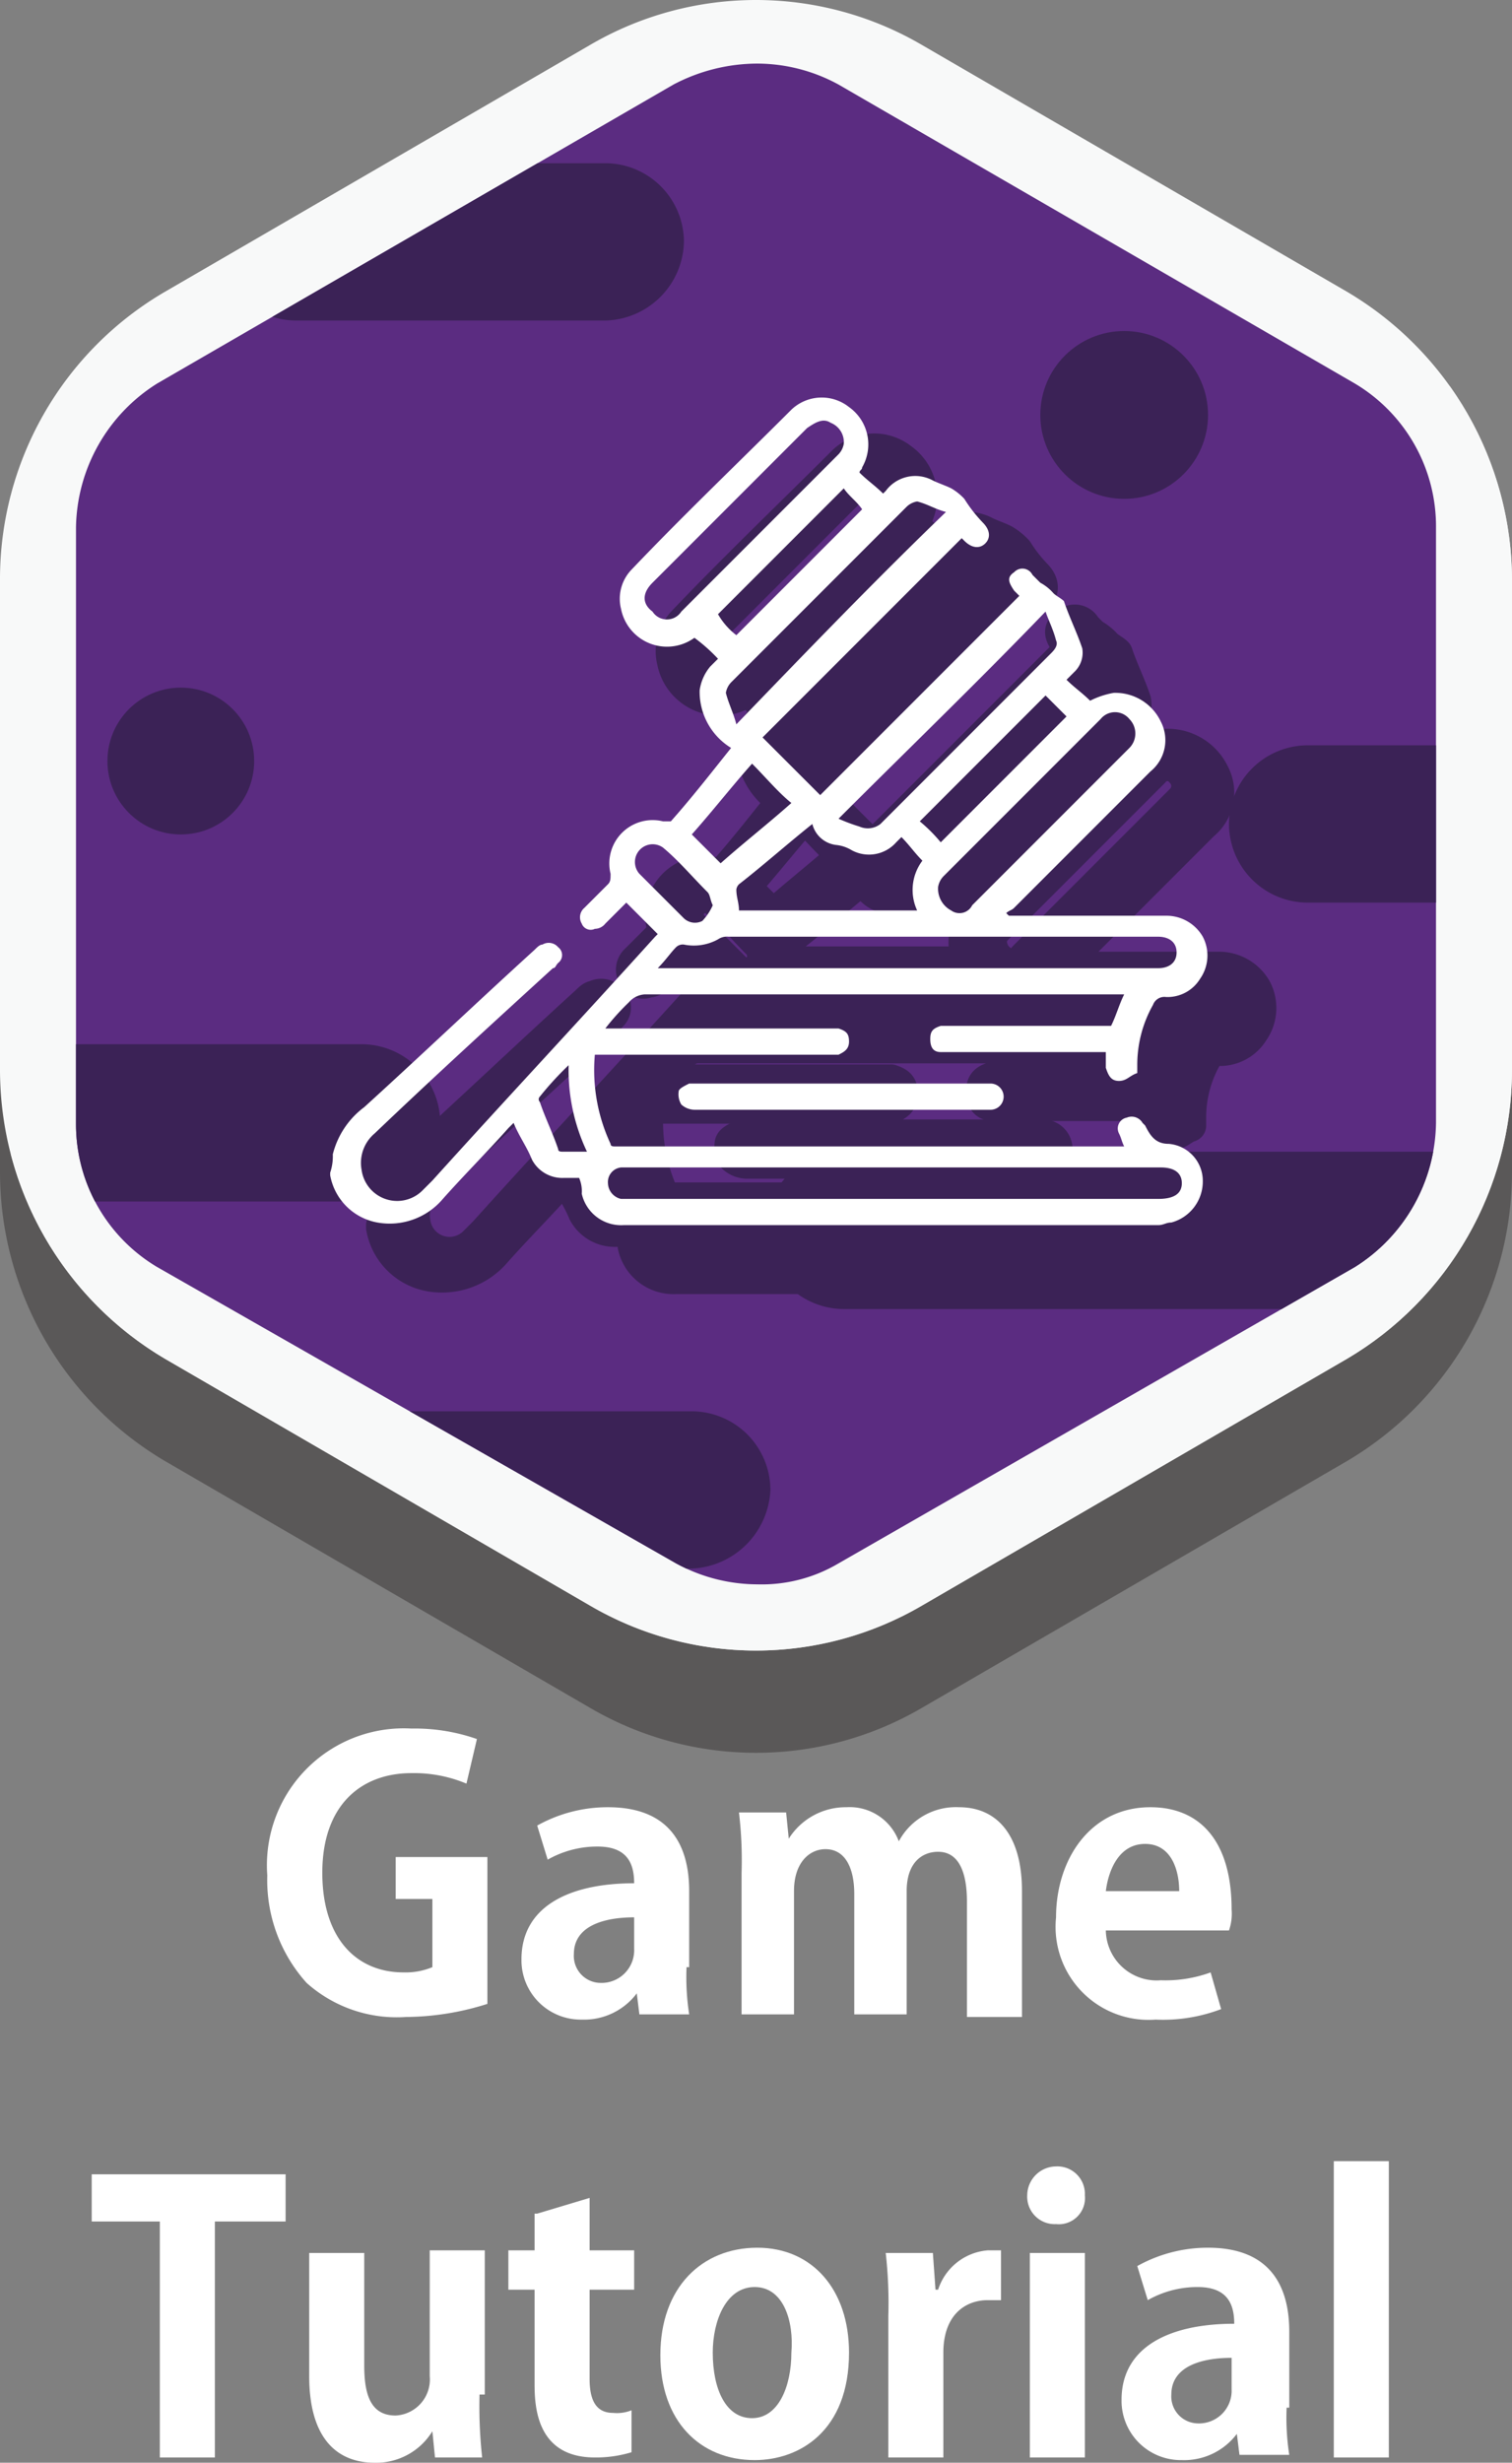 <svg xmlns="http://www.w3.org/2000/svg" xmlns:xlink="http://www.w3.org/1999/xlink" width="57.7" height="93.925" viewBox="0 0 57.7 93.925">
  <rect x="0" y="0" width="57.7" height="93.925" fill="#808080" stroke="none"/>
  <defs>
    <clipPath id="clip-path">
      <path id="路径_1170" data-name="路径 1170" d="M78.6,62.6V43.9a12.8,12.8,0,0,0-6.3-11L56.1,23.5a12.55,12.55,0,0,0-12.7,0L27.2,32.9a12.68,12.68,0,0,0-6.3,11V62.6a12.8,12.8,0,0,0,6.3,11L43.4,83a12.55,12.55,0,0,0,12.7,0l16.2-9.4A12.8,12.8,0,0,0,78.6,62.6Z" transform="translate(-19.4 -34.6)"/>
    </clipPath>
    <clipPath id="clip-path-2">
      <path id="路径_1175" data-name="路径 1175" d="M49.8,24.2a6.5,6.5,0,0,1,3.1.8L72.6,36.4a6.34,6.34,0,0,1,3.1,5.5V64.6a6.593,6.593,0,0,1-3.1,5.5L52.9,81.4a5.751,5.751,0,0,1-3.1.8,6.5,6.5,0,0,1-3.1-.8L26.9,70.1a6.34,6.34,0,0,1-3.1-5.5V41.9a6.593,6.593,0,0,1,3.1-5.5L46.6,25a6.9,6.9,0,0,1,3.2-.8"/>
    </clipPath>
    <clipPath id="clip-path-7">
      <path id="路径_1184" data-name="路径 1184" d="M49.8,24.2a6.5,6.5,0,0,1,3.1.8L72.6,36.4a6.34,6.34,0,0,1,3.1,5.5V64.6a6.593,6.593,0,0,1-3.1,5.5L52.9,81.4a5.751,5.751,0,0,1-3.1.8,6.5,6.5,0,0,1-3.1-.8L26.9,70.1a6.34,6.34,0,0,1-3.1-5.5V41.9a6.593,6.593,0,0,1,3.1-5.5L46.6,25a6.9,6.9,0,0,1,3.2-.8" transform="translate(-25 -48)"/>
    </clipPath>
    <clipPath id="clip-path-8">
      <path id="路径_1185" data-name="路径 1185" d="M49.8,24.2a6.5,6.5,0,0,1,3.1.8L72.6,36.4a6.34,6.34,0,0,1,3.1,5.5V64.6a6.593,6.593,0,0,1-3.1,5.5L52.9,81.4a5.751,5.751,0,0,1-3.1.8,6.5,6.5,0,0,1-3.1-.8L26.9,70.1a6.34,6.34,0,0,1-3.1-5.5V41.9a6.593,6.593,0,0,1,3.1-5.5L46.6,25a6.9,6.9,0,0,1,3.2-.8" transform="translate(-60.6 -34.4)"/>
    </clipPath>
  </defs>
  <g id="game" transform="translate(-20.9 -21.775)">
    <path id="路径_1169" data-name="路径 1169" d="M78.6,66.5V47.8a12.8,12.8,0,0,0-6.3-11L56.1,27.4a12.55,12.55,0,0,0-12.7,0L27.2,36.8a12.68,12.68,0,0,0-6.3,11V66.5a12.8,12.8,0,0,0,6.3,11l16.2,9.4a12.55,12.55,0,0,0,12.7,0l16.2-9.4A12.8,12.8,0,0,0,78.6,66.5Z" fill="#5a5858"/>
    <g id="组_567" data-name="组 567">
      <g id="组_566" data-name="组 566" transform="translate(19.4 34.6)" clip-path="url(#clip-path)">
        <circle id="椭圆_179" data-name="椭圆 179" cx="44" cy="44" r="44" fill="#e7e6e6"/>
      </g>
    </g>
    <path id="路径_1171" data-name="路径 1171" d="M78.6,62.6V43.9a12.8,12.8,0,0,0-6.3-11L56.1,23.5a12.55,12.55,0,0,0-12.7,0L27.2,32.9a12.68,12.68,0,0,0-6.3,11V62.6a12.8,12.8,0,0,0,6.3,11L43.4,83a12.55,12.55,0,0,0,12.7,0l16.2-9.4A12.8,12.8,0,0,0,78.6,62.6Z" fill="#f8f9f9"/>
    <path id="路径_1172" data-name="路径 1172" d="M49.8,24.2a6.5,6.5,0,0,1,3.1.8L72.6,36.4a6.34,6.34,0,0,1,3.1,5.5V64.6a6.593,6.593,0,0,1-3.1,5.5L52.9,81.4a5.751,5.751,0,0,1-3.1.8,6.5,6.5,0,0,1-3.1-.8L26.9,70.1a6.34,6.34,0,0,1-3.1-5.5V41.9a6.593,6.593,0,0,1,3.1-5.5L46.6,25a6.9,6.9,0,0,1,3.2-.8" fill="#5b2c81"/>
    <path id="路径_1173" data-name="路径 1173" d="M54.4,41.9Z" fill="#5c6bb0"/>
    <g id="组_575" data-name="组 575">
      <g id="组_568" data-name="组 568" clip-path="url(#clip-path-2)">
        <path id="路径_1174" data-name="路径 1174" d="M34.7,67.6H9.4a3.009,3.009,0,0,1-3-3h0a3.009,3.009,0,0,1,3-3H34.7a3.009,3.009,0,0,1,3,3h0A3.148,3.148,0,0,1,34.7,67.6Z" fill="#3b2256"/>
      </g>
      <g id="组_569" data-name="组 569" clip-path="url(#clip-path-2)">
        <path id="路径_1176" data-name="路径 1176" d="M85.8,56.2h-15a3.009,3.009,0,0,1-3-3h0a3.009,3.009,0,0,1,3-3h15a3.009,3.009,0,0,1,3,3h0A3.009,3.009,0,0,1,85.8,56.2Z" fill="#3b2256"/>
      </g>
      <g id="组_570" data-name="组 570" clip-path="url(#clip-path-2)">
        <path id="路径_1178" data-name="路径 1178" d="M44,34H32.2a3.009,3.009,0,0,1-3-3h0a3.009,3.009,0,0,1,3-3H44a3.009,3.009,0,0,1,3,3h0A3.075,3.075,0,0,1,44,34Z" fill="#3b2256"/>
      </g>
      <g id="组_571" data-name="组 571" clip-path="url(#clip-path-2)">
        <path id="路径_1180" data-name="路径 1180" d="M75.7,71.7H53.1a3.009,3.009,0,0,1-3-3h0a3.009,3.009,0,0,1,3-3H75.7a3.009,3.009,0,0,1,3,3h0A3.075,3.075,0,0,1,75.7,71.7Z" fill="#3b2256"/>
      </g>
      <g id="组_572" data-name="组 572" clip-path="url(#clip-path-2)">
        <path id="路径_1182" data-name="路径 1182" d="M47.3,81.6H24.7a3.009,3.009,0,0,1-3-3h0a3.009,3.009,0,0,1,3-3H47.3a3.009,3.009,0,0,1,3,3h0A3.148,3.148,0,0,1,47.3,81.6Z" fill="#3b2256"/>
      </g>
      <g id="组_573" data-name="组 573" transform="translate(25 48)" clip-path="url(#clip-path-7)">
        <circle id="椭圆_180" data-name="椭圆 180" cx="2.8" cy="2.8" r="2.8" fill="#3b2256"/>
      </g>
      <g id="组_574" data-name="组 574" transform="translate(60.6 34.4)" clip-path="url(#clip-path-8)">
        <circle id="椭圆_181" data-name="椭圆 181" cx="3.2" cy="3.2" r="3.2" fill="#3b2256"/>
      </g>
    </g>
    <g id="组_576" data-name="组 576">
      <path id="路径_1186" data-name="路径 1186" d="M39.5,98.2a10.437,10.437,0,0,1-3.1.5,5.167,5.167,0,0,1-3.8-1.3,5.852,5.852,0,0,1-1.5-4.1,5.221,5.221,0,0,1,5.5-5.6,7.166,7.166,0,0,1,2.5.4l-.4,1.7a5.177,5.177,0,0,0-2.1-.4c-1.9,0-3.4,1.2-3.4,3.8,0,2.5,1.3,3.8,3.1,3.8a2.676,2.676,0,0,0,1.1-.2V94.2H36V92.6h3.5Z" fill="#fff"/>
      <path id="路径_1187" data-name="路径 1187" d="M47.1,96.8a9.184,9.184,0,0,0,.1,1.8H45.3l-.1-.8h0a2.517,2.517,0,0,1-2.1,1,2.262,2.262,0,0,1-2.3-2.3c0-2,1.8-2.9,4.3-2.9,0-.8-.3-1.4-1.4-1.4a3.83,3.83,0,0,0-1.9.5l-.4-1.3a5.51,5.51,0,0,1,2.7-.7c2.4,0,3.1,1.5,3.1,3.2v2.9Zm-2-1.9c-1.1,0-2.3.3-2.3,1.4a1.029,1.029,0,0,0,1,1.1,1.246,1.246,0,0,0,1.3-1.3Z" fill="#fff"/>
      <path id="路径_1188" data-name="路径 1188" d="M59.8,98.7h-2V94.3c0-1.1-.3-1.9-1.1-1.9-.6,0-1.2.4-1.2,1.5v4.7h-2V94c0-.9-.3-1.7-1.1-1.7-.6,0-1.2.5-1.2,1.6v4.7h-2V93.2a15.52,15.52,0,0,0-.1-2.3h1.8l.1,1h0a2.57,2.57,0,0,1,2.2-1.2,2,2,0,0,1,2,1.3h0a2.468,2.468,0,0,1,2.3-1.3c1.4,0,2.4,1,2.4,3.2v4.8Z" fill="#fff"/>
      <path id="路径_1189" data-name="路径 1189" d="M67.5,98.4a6.249,6.249,0,0,1-2.5.4,3.548,3.548,0,0,1-3.8-3.9c0-2.2,1.3-4.2,3.6-4.2,1.9,0,3.1,1.3,3.1,3.9a1.95,1.95,0,0,1-.1.8H63.1a1.94,1.94,0,0,0,2.1,1.9,5.04,5.04,0,0,0,1.9-.3Zm-1.6-4.5c0-.8-.3-1.8-1.3-1.8s-1.4,1-1.5,1.8Z" fill="#fff"/>
      <path id="路径_1190" data-name="路径 1190" d="M31.8,106.5H29.1v9H27v-9H24.4v-1.8h7.4v1.8Z" fill="#fff"/>
      <path id="路径_1191" data-name="路径 1191" d="M39.2,113.1a17.724,17.724,0,0,0,.1,2.4H37.5l-.1-1h0a2.513,2.513,0,0,1-2.2,1.2c-1.5,0-2.5-1-2.5-3.3v-4.7h2.1V112c0,1.2.3,1.9,1.2,1.9a1.378,1.378,0,0,0,1.3-1.5v-4.8h2.1v5.5Z" fill="#fff"/>
      <path id="路径_1192" data-name="路径 1192" d="M41.4,106.2l2-.6v2h1.7v1.5H43.4v3.4c0,.9.3,1.3.9,1.3a1.483,1.483,0,0,0,.7-.1v1.6a4.636,4.636,0,0,1-1.4.2c-2.2,0-2.3-1.9-2.3-2.8v-3.6h-1v-1.5h1v-1.4Z" fill="#fff"/>
      <path id="路径_1193" data-name="路径 1193" d="M53.3,111.5c0,3-1.9,4.1-3.6,4.1-2.1,0-3.6-1.5-3.6-4,0-2.6,1.6-4.1,3.7-4.1S53.3,109.1,53.3,111.5ZM49.7,109c-1.1,0-1.6,1.3-1.6,2.5,0,1.4.5,2.5,1.5,2.5s1.5-1.2,1.5-2.5C51.2,110.3,50.8,109,49.7,109Z" fill="#fff"/>
      <path id="路径_1194" data-name="路径 1194" d="M59.1,109.5h-.5c-.9,0-1.7.6-1.7,2v4H54.8v-5.4a16.987,16.987,0,0,0-.1-2.4h1.8l.1,1.4h.1a2.17,2.17,0,0,1,1.9-1.5h.5Z" fill="#fff"/>
      <path id="路径_1195" data-name="路径 1195" d="M61.2,106.6a1.049,1.049,0,0,1-1.1-1.1,1.11,1.11,0,0,1,1.1-1.1,1.049,1.049,0,0,1,1.1,1.1A1,1,0,0,1,61.2,106.6Zm1.1,8.9H60.2v-7.8h2.1Z" fill="#fff"/>
      <path id="路径_1196" data-name="路径 1196" d="M70,113.6a9.184,9.184,0,0,0,.1,1.8H68.2l-.1-.8h0a2.517,2.517,0,0,1-2.1,1,2.262,2.262,0,0,1-2.3-2.3c0-2,1.8-2.9,4.3-2.9,0-.8-.3-1.4-1.4-1.4a3.83,3.83,0,0,0-1.9.5l-.4-1.3a5.51,5.51,0,0,1,2.7-.7c2.4,0,3.1,1.5,3.1,3.2v2.9Zm-2.1-1.9c-1.1,0-2.3.3-2.3,1.4a1.029,1.029,0,0,0,1,1.1,1.246,1.246,0,0,0,1.3-1.3Z" fill="#fff"/>
      <path id="路径_1197" data-name="路径 1197" d="M73.9,115.5H71.8V104.2h2.1Z" fill="#fff"/>
    </g>
    <g id="组_577" data-name="组 577">
      <path id="路径_1198" data-name="路径 1198" d="M35.6,67.8A3.218,3.218,0,0,1,36.8,66c2.2-2,4.3-4,6.5-6,.1-.1.2-.2.3-.2a.471.471,0,0,1,.6.1.375.375,0,0,1,0,.6c-.1.1-.1.2-.2.2-2.3,2.1-4.6,4.2-6.8,6.3a1.47,1.47,0,0,0-.5,1.4,1.369,1.369,0,0,0,2.3.8l.4-.4c2.8-3.1,5.7-6.2,8.5-9.3l.1-.1-1.2-1.2L46,59a.52.52,0,0,1-.4.2.365.365,0,0,1-.5-.2.471.471,0,0,1,.1-.6l.9-.9c.1-.1.1-.2.1-.4a1.654,1.654,0,0,1,2-2h.3c.8-.9,1.5-1.8,2.3-2.8a2.509,2.509,0,0,1-1.2-2.2,1.8,1.8,0,0,1,.4-.9l.3-.3a6.47,6.47,0,0,0-.9-.8A1.787,1.787,0,0,1,46.6,47a1.6,1.6,0,0,1,.4-1.5c2-2.1,4.1-4.1,6.1-6.1a1.677,1.677,0,0,1,2.2-.1,1.747,1.747,0,0,1,.5,2.3c0,.1-.1.1-.1.2.3.3.6.5.9.8l.1-.1a1.4,1.4,0,0,1,1.8-.4c.2.1.5.2.7.3a2.181,2.181,0,0,1,.5.4,5.5,5.5,0,0,0,.7.9c.3.3.3.6.1.8s-.5.2-.8-.1l-.1-.1L52,51.9l2.2,2.2,7.6-7.6-.2-.2c-.2-.3-.3-.5,0-.7a.428.428,0,0,1,.7.1l.3.3a1.756,1.756,0,0,1,.5.4c.1.1.3.2.4.3.2.6.5,1.2.7,1.8a1.008,1.008,0,0,1-.3.9l-.3.3c.3.3.6.5.9.8a3.178,3.178,0,0,1,.9-.3,1.92,1.92,0,0,1,1.8,1.1,1.536,1.536,0,0,1-.4,1.9l-5.2,5.2c-.1.1-.2.1-.3.2l.1.1h6a1.6,1.6,0,0,1,1.4.8,1.542,1.542,0,0,1-.1,1.6,1.457,1.457,0,0,1-1.3.7.462.462,0,0,0-.5.3,4.645,4.645,0,0,0-.6,2.3v.3c-.3.1-.4.3-.7.3s-.4-.2-.5-.5v-.6H58.8c-.3,0-.4-.2-.4-.5s.1-.4.4-.5h6.5c.2-.4.3-.8.5-1.2H47.5a.864.864,0,0,0-.6.3,9.016,9.016,0,0,0-.9,1h8.9c.3.1.4.2.4.5s-.2.4-.4.5H45.6a6.646,6.646,0,0,0,.6,3.4c0,.1.1.1.2.1H65.8c-.1-.2-.1-.3-.2-.5a.419.419,0,0,1,.3-.6.481.481,0,0,1,.6.2l.1.1c.2.4.4.7.9.7a1.415,1.415,0,0,1,1.3,1.4,1.621,1.621,0,0,1-1.2,1.6c-.2,0-.3.1-.5.1H46.7a1.541,1.541,0,0,1-1.6-1.2,1.268,1.268,0,0,0-.1-.6h-.6a1.306,1.306,0,0,1-1.2-.7c-.2-.5-.5-.9-.7-1.4l-.2.2c-.8.9-1.7,1.8-2.5,2.7a2.659,2.659,0,0,1-2.5.9,2.235,2.235,0,0,1-1.8-1.8v-.1A1.953,1.953,0,0,0,35.6,67.8Zm21.4.5H46.6a.56.56,0,0,0-.5.6.634.634,0,0,0,.5.6H67.1q.9,0,.9-.6c0-.4-.3-.6-.8-.6Zm-9-7.6H67.1c.4,0,.7-.2.7-.6s-.3-.6-.7-.6H50.7a.6.6,0,0,0-.4.1,1.907,1.907,0,0,1-1.3.2.367.367,0,0,0-.3.1C48.5,60.1,48.3,60.4,48,60.7Zm5.9-5.5c-1,.8-1.9,1.6-2.8,2.3a.349.349,0,0,0-.1.2c0,.3.1.5.1.8h6.8a1.854,1.854,0,0,1,.2-1.9c-.3-.3-.5-.6-.8-.9l-.2.2a1.384,1.384,0,0,1-1.7.3,1.421,1.421,0,0,0-.6-.2A1.063,1.063,0,0,1,53.9,55.2Zm1.2-14.5a.792.792,0,0,0-.5-.8c-.3-.2-.6,0-.9.2L47.8,46c-.4.4-.4.8,0,1.1a.654.654,0,0,0,1.1,0l6-6A.758.758,0,0,0,55.1,40.7Zm3.6,16.9a.937.937,0,0,0,.5.9.54.54,0,0,0,.8-.2l6-6a.782.782,0,0,0,0-1.1.706.706,0,0,0-1.1,0l-6,6A.758.758,0,0,0,58.7,57.6Zm4.1-10.5c-2.6,2.7-5.3,5.3-7.9,7.9a6.89,6.89,0,0,0,.8.3.783.783,0,0,0,.8-.1l2.6-2.6L63,48.7c.1-.1.3-.3.2-.5C63.1,47.8,62.9,47.4,62.8,47.1ZM59,43.3c-.4-.1-.7-.3-1.1-.4a.758.758,0,0,0-.4.2l-6.7,6.7a.758.758,0,0,0-.2.4c.1.4.3.8.4,1.2C53.7,48.6,56.3,45.9,59,43.3Zm-.2,12.6,4.8-4.8-.8-.8L58,55.1A6.034,6.034,0,0,1,58.8,55.9ZM51,48l4.8-4.8c-.2-.3-.5-.5-.7-.8l-4.8,4.8A2.7,2.7,0,0,0,51,48Zm.6,4.9c-.8.9-1.5,1.8-2.3,2.7l1.1,1.1c.9-.8,1.8-1.5,2.7-2.3C52.6,54,52.1,53.4,51.6,52.9Zm-1.5,5.4c-.1-.2-.1-.4-.2-.5-.6-.6-1.1-1.2-1.7-1.7a.677.677,0,0,0-.9,1L49,58.8a.616.616,0,0,0,.7.1A2.092,2.092,0,0,0,50.1,58.3Zm-4.8,9.4a7.245,7.245,0,0,1-.7-3.3,11.986,11.986,0,0,0-1.1,1.2.139.139,0,0,0,0,.2c.2.6.5,1.2.7,1.8,0,.1.1.1.2.1Z" fill="#3b2256" stroke="#3b2256" stroke-linecap="round" stroke-linejoin="round" stroke-miterlimit="10" stroke-width="1.259"/>
      <path id="路径_1199" data-name="路径 1199" d="M54.9,66.1H49.4a.764.764,0,0,1-.5-.2.749.749,0,0,1-.1-.5c0-.1.2-.2.4-.3H60.7a.5.5,0,0,1,0,1H54.9Z" fill="#3b2256" stroke="#3b2256" stroke-linecap="round" stroke-linejoin="round" stroke-miterlimit="10" stroke-width="1.259"/>
    </g>
    <g id="组_578" data-name="组 578">
      <path id="路径_1200" data-name="路径 1200" d="M33.6,65.8A3.218,3.218,0,0,1,34.8,64c2.2-2,4.3-4,6.5-6,.1-.1.2-.2.3-.2a.471.471,0,0,1,.6.1.375.375,0,0,1,0,.6c-.1.1-.1.2-.2.2-2.3,2.1-4.6,4.2-6.8,6.3a1.47,1.47,0,0,0-.5,1.4,1.369,1.369,0,0,0,2.3.8l.4-.4c2.8-3.1,5.7-6.2,8.5-9.3l.1-.1-1.2-1.2L44,57a.52.52,0,0,1-.4.2.365.365,0,0,1-.5-.2.471.471,0,0,1,.1-.6l.9-.9c.1-.1.1-.2.1-.4a1.654,1.654,0,0,1,2-2h.3c.8-.9,1.5-1.8,2.3-2.8a2.509,2.509,0,0,1-1.2-2.2,1.8,1.8,0,0,1,.4-.9l.3-.3a6.47,6.47,0,0,0-.9-.8A1.787,1.787,0,0,1,44.6,45a1.6,1.6,0,0,1,.4-1.5c2-2.1,4.1-4.1,6.1-6.1a1.677,1.677,0,0,1,2.2-.1,1.747,1.747,0,0,1,.5,2.3c0,.1-.1.1-.1.2.3.3.6.5.9.8l.1-.1a1.4,1.4,0,0,1,1.8-.4c.2.1.5.2.7.3a2.181,2.181,0,0,1,.5.4,5.5,5.5,0,0,0,.7.9c.3.3.3.6.1.8s-.5.2-.8-.1l-.1-.1L50,49.9l2.2,2.2,7.6-7.6-.2-.2c-.2-.3-.3-.5,0-.7a.428.428,0,0,1,.7.1l.3.3a1.756,1.756,0,0,1,.5.4c.1.1.3.2.4.3.2.6.5,1.2.7,1.8a1.008,1.008,0,0,1-.3.9l-.3.3c.3.3.6.5.9.8a3.178,3.178,0,0,1,.9-.3,1.92,1.92,0,0,1,1.8,1.1,1.536,1.536,0,0,1-.4,1.9l-5.2,5.2c-.1.1-.2.1-.3.2l.1.1h6a1.6,1.6,0,0,1,1.4.8,1.542,1.542,0,0,1-.1,1.6,1.457,1.457,0,0,1-1.3.7.462.462,0,0,0-.5.3,4.645,4.645,0,0,0-.6,2.3v.3c-.3.1-.4.3-.7.3s-.4-.2-.5-.5v-.6H56.8c-.3,0-.4-.2-.4-.5s.1-.4.4-.5h6.5c.2-.4.3-.8.5-1.2H45.5a.864.864,0,0,0-.6.3,9.016,9.016,0,0,0-.9,1h8.9c.3.1.4.2.4.5s-.2.4-.4.5H43.6a6.646,6.646,0,0,0,.6,3.4c0,.1.1.1.2.1H63.8c-.1-.2-.1-.3-.2-.5a.419.419,0,0,1,.3-.6.481.481,0,0,1,.6.2l.1.1c.2.4.4.7.9.7a1.415,1.415,0,0,1,1.3,1.4,1.621,1.621,0,0,1-1.2,1.6c-.2,0-.3.1-.5.1H44.7a1.541,1.541,0,0,1-1.6-1.2,1.268,1.268,0,0,0-.1-.6h-.6a1.306,1.306,0,0,1-1.2-.7c-.2-.5-.5-.9-.7-1.4l-.2.2c-.8.9-1.7,1.8-2.5,2.7a2.659,2.659,0,0,1-2.5.9,2.235,2.235,0,0,1-1.8-1.8v-.1A1.952,1.952,0,0,0,33.6,65.8Zm21.4.5H44.6a.56.56,0,0,0-.5.6.634.634,0,0,0,.5.6H65.1q.9,0,.9-.6c0-.4-.3-.6-.8-.6Zm-9-7.6H65.1c.4,0,.7-.2.7-.6s-.3-.6-.7-.6H48.7a.6.6,0,0,0-.4.1,1.907,1.907,0,0,1-1.3.2.367.367,0,0,0-.3.1C46.5,58.1,46.3,58.4,46,58.7Zm5.9-5.5c-1,.8-1.9,1.6-2.8,2.3a.349.349,0,0,0-.1.2c0,.3.1.5.1.8h6.8a1.854,1.854,0,0,1,.2-1.9c-.3-.3-.5-.6-.8-.9l-.2.2a1.384,1.384,0,0,1-1.7.3,1.421,1.421,0,0,0-.6-.2A1.063,1.063,0,0,1,51.9,53.2Zm1.2-14.5a.792.792,0,0,0-.5-.8c-.3-.2-.6,0-.9.2L45.8,44c-.4.4-.4.8,0,1.1a.654.654,0,0,0,1.1,0l6-6A.758.758,0,0,0,53.1,38.7Zm3.6,16.9a.937.937,0,0,0,.5.9.54.54,0,0,0,.8-.2l6-6a.782.782,0,0,0,0-1.1.706.706,0,0,0-1.1,0l-6,6A.758.758,0,0,0,56.7,55.6Zm4.1-10.5c-2.6,2.7-5.3,5.3-7.9,7.9a6.89,6.89,0,0,0,.8.3.783.783,0,0,0,.8-.1l2.6-2.6L61,46.7c.1-.1.3-.3.2-.5C61.1,45.8,60.9,45.4,60.8,45.1ZM57,41.3c-.4-.1-.7-.3-1.1-.4a.758.758,0,0,0-.4.2l-6.7,6.7a.758.758,0,0,0-.2.4c.1.4.3.8.4,1.2C51.7,46.6,54.3,43.9,57,41.3Zm-.2,12.6,4.8-4.8-.8-.8L56,53.1A6.034,6.034,0,0,1,56.8,53.9ZM49,46l4.8-4.8c-.2-.3-.5-.5-.7-.8l-4.8,4.8A2.7,2.7,0,0,0,49,46Zm.6,4.9c-.8.9-1.5,1.8-2.3,2.7l1.1,1.1c.9-.8,1.8-1.5,2.7-2.3C50.6,52,50.1,51.4,49.6,50.9Zm-1.5,5.4c-.1-.2-.1-.4-.2-.5-.6-.6-1.1-1.2-1.7-1.7a.677.677,0,0,0-.9,1L47,56.8a.616.616,0,0,0,.7.1A2.092,2.092,0,0,0,48.1,56.3Zm-4.8,9.4a7.245,7.245,0,0,1-.7-3.3,11.985,11.985,0,0,0-1.1,1.2.139.139,0,0,0,0,.2c.2.6.5,1.2.7,1.8,0,.1.1.1.2.1Z" fill="#fff"/>
      <path id="路径_1201" data-name="路径 1201" d="M52.9,64.1H47.4a.764.764,0,0,1-.5-.2.749.749,0,0,1-.1-.5c0-.1.2-.2.4-.3H58.7a.5.5,0,0,1,0,1H52.9Z" fill="#fff"/>
    </g>
  </g>
</svg>
